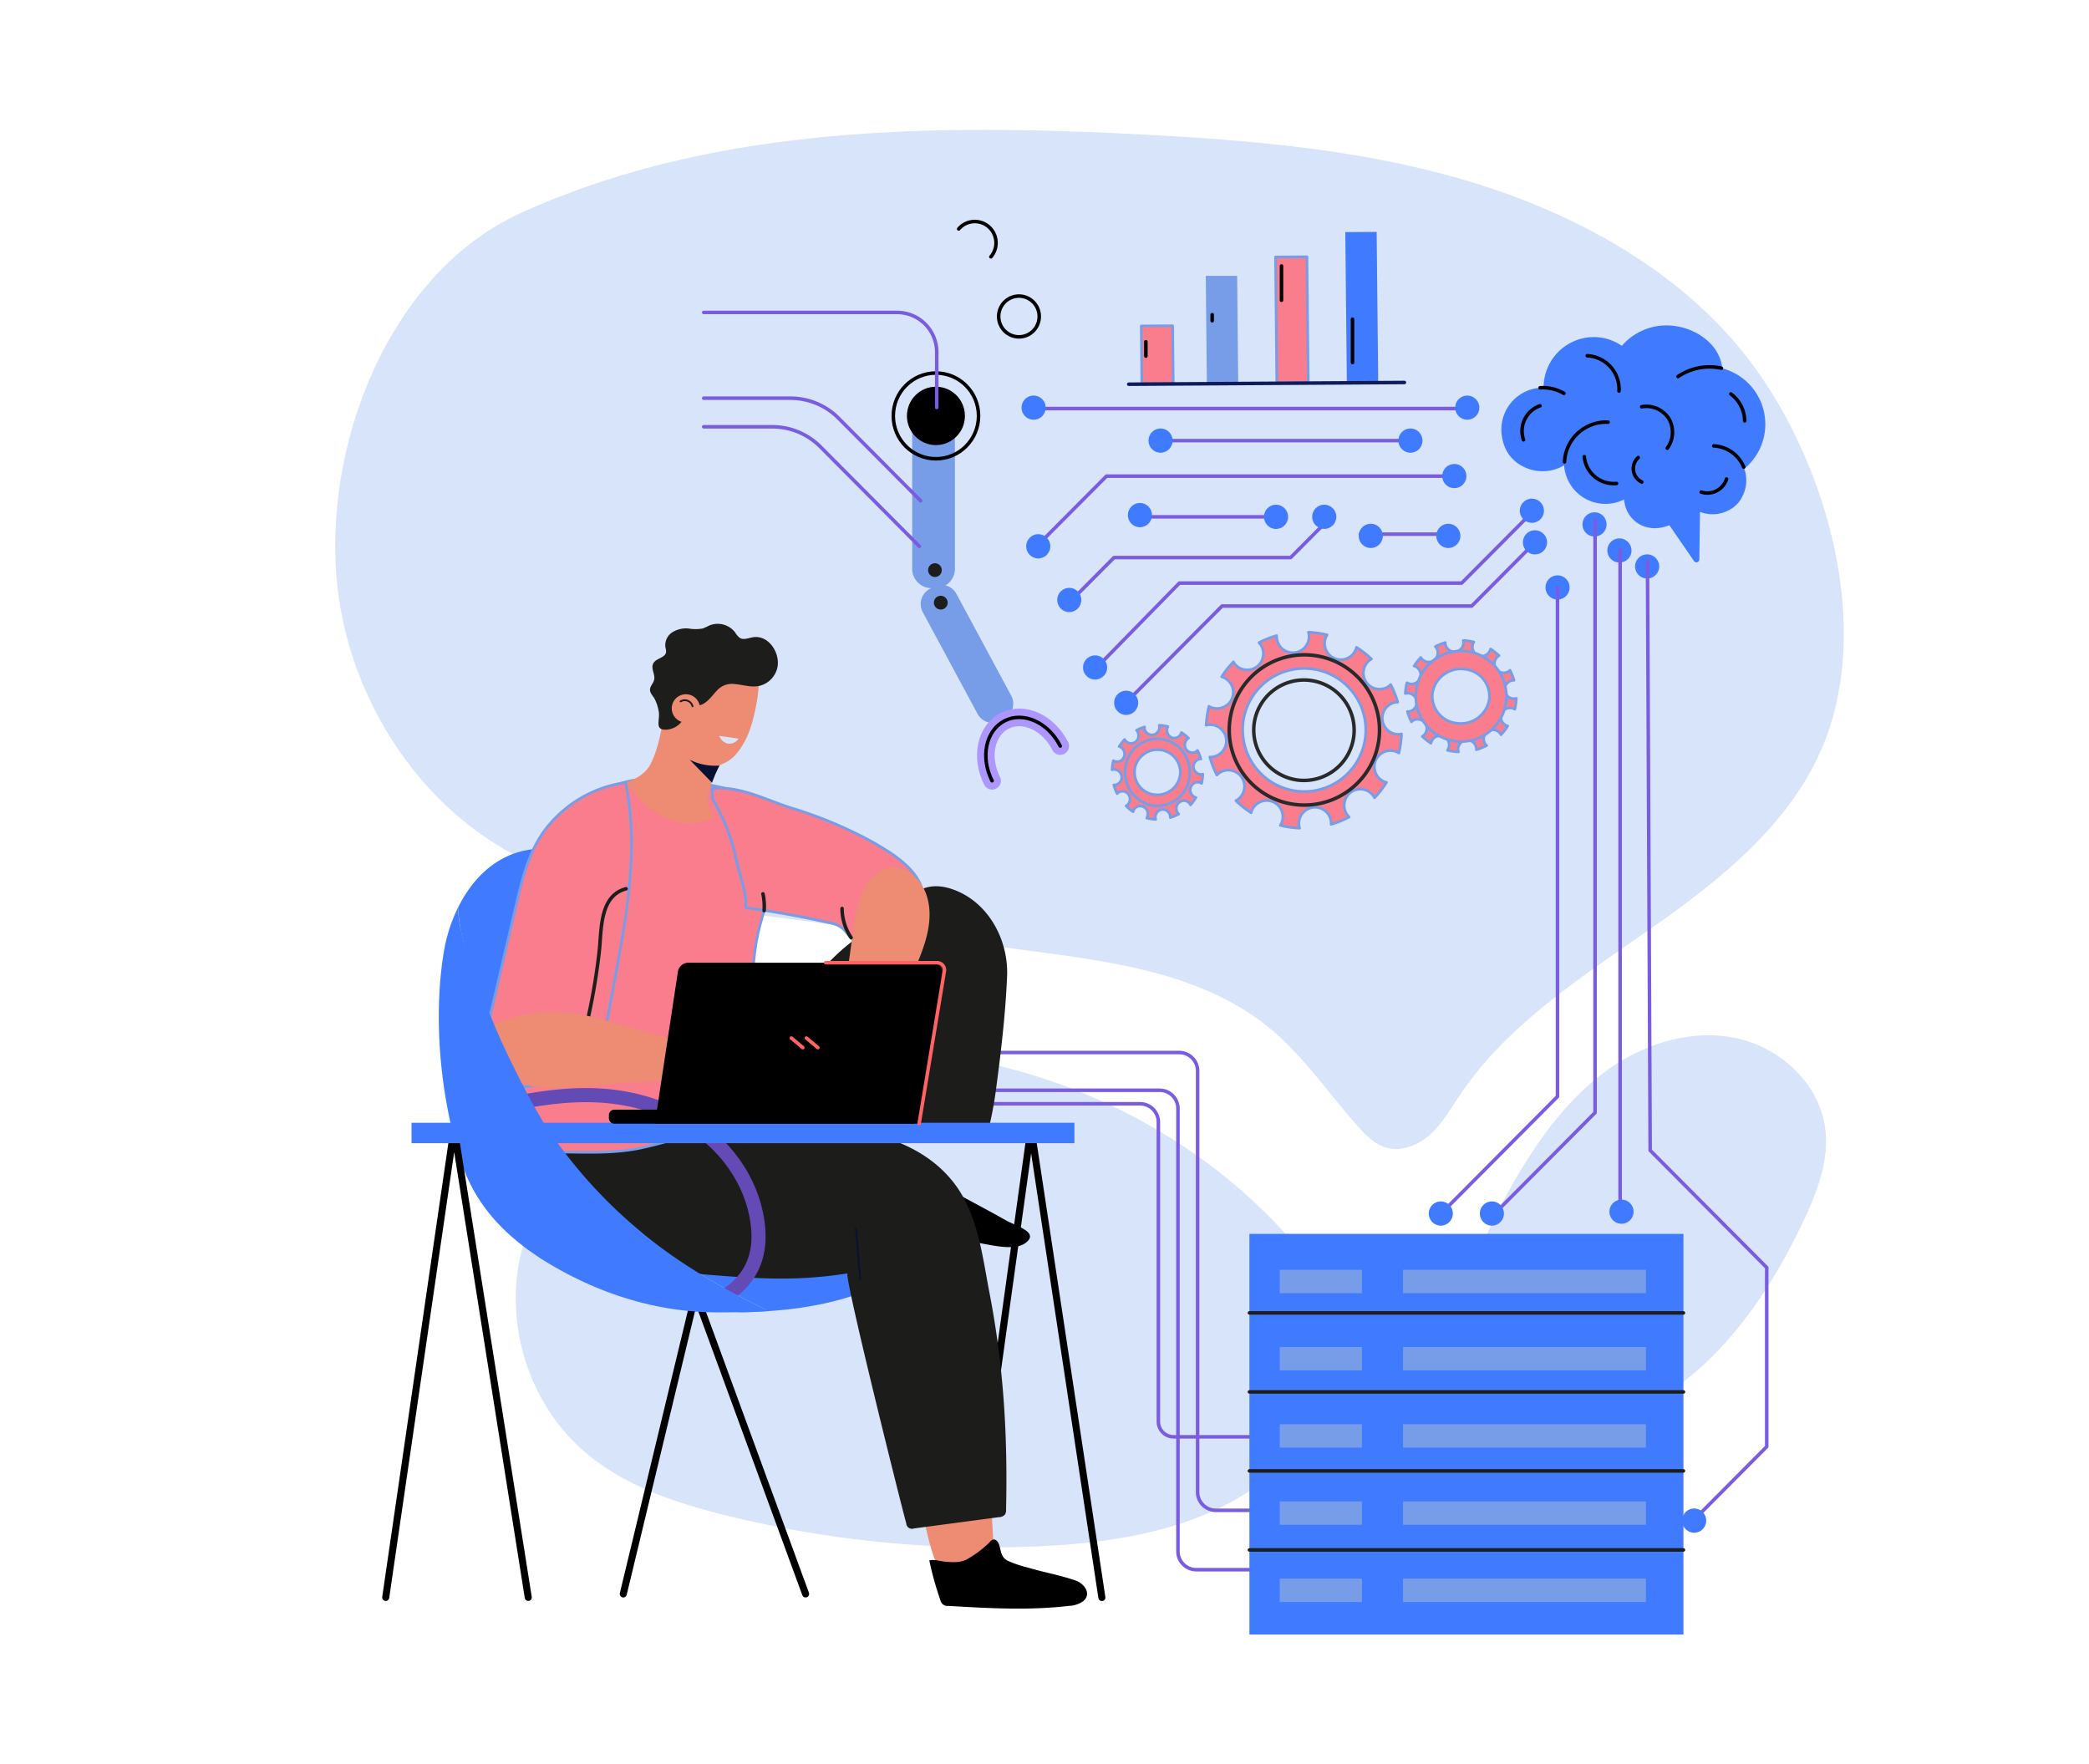 <svg id="Layer_1" data-name="Layer 1" xmlns="http://www.w3.org/2000/svg" xmlns:xlink="http://www.w3.org/1999/xlink" viewBox="0 0 592 500"><defs><style>.cls-1,.cls-13,.cls-14,.cls-15,.cls-16,.cls-17,.cls-18,.cls-19,.cls-21,.cls-22,.cls-4,.cls-5{fill:none;}.cls-2{fill:#fff;}.cls-3{fill:#d7e4f9;}.cls-4{stroke:#7a5ce0;}.cls-13,.cls-14,.cls-15,.cls-16,.cls-17,.cls-18,.cls-19,.cls-21,.cls-22,.cls-4,.cls-5{stroke-linecap:round;}.cls-13,.cls-14,.cls-15,.cls-16,.cls-17,.cls-18,.cls-19,.cls-21,.cls-22,.cls-4,.cls-5,.cls-9{stroke-linejoin:round;}.cls-19,.cls-5{stroke:#000;}.cls-5{stroke-width:2px;}.cls-6{fill:#407bff;}.cls-7{fill:#ed8c72;}.cls-8{fill:#1c1c1b;}.cls-9{fill:#f97d8c;stroke:#779ce8;stroke-width:0.75px;}.cls-10{fill:#1d1d1b;}.cls-11{clip-path:url(#clip-path);}.cls-12{fill:#081132;}.cls-13{stroke:#1d1d1b;}.cls-14{stroke:#081132;}.cls-14,.cls-16{stroke-width:0.5px;}.cls-15{stroke:#634ab5;stroke-width:4px;}.cls-16{stroke:#1c1c1b;}.cls-17{stroke:#ff6363;}.cls-18{stroke:#292929;}.cls-20{fill:#779ce8;}.cls-21{stroke:#101c59;}.cls-22{stroke:#ae96ff;stroke-width:5px;}</style><clipPath id="clip-path"><path class="cls-1" d="M212.36,238.65c0-.14,0-.28.06-.42-.92-3.34-5.68-3.29-8.35-4.69a5.67,5.67,0,0,1-1.4-1l-.16-.16A6.33,6.33,0,0,1,201,229c-.81-5.37,1.95-10.22,4.32-14.94a1.57,1.57,0,0,0-.28-.37,3.39,3.39,0,0,0-2.36-.57,14.82,14.82,0,0,1-8.56-2.83,25.67,25.67,0,0,1-3.32-2.94c-.59-.61-1.67-2.72-2.58-2.79a.43.43,0,0,0-.22.06c-1.06,4.28-1.15,8.29-3.71,12.12a13.8,13.8,0,0,1-3.48,3.69,5.14,5.14,0,0,1-2.78,1.39,7,7,0,0,1-.93.09c-.12,0-.24,0-.37.06a.6.6,0,0,1-.38-.08c-1.93-.08-3.92-.54-5.4.6a5.08,5.08,0,0,0-1.47,2.16c-2.52,6-.75,13.83,2.42,19.24,2.42,4.12,6.67,7.93,11.3,9.22,4.39,1.24,9,.2,13.17-1.34,1.84-.67,3.58-1.33,5.26-2.11,5-2.32,9.39-4.92,10.71-10.67Z"/></clipPath></defs><rect class="cls-2" x="-20.04" y="-8.11" width="672.51" height="557.68"/><rect class="cls-2" x="-669.6" y="-23.42" width="672.51" height="557.68"/><g id="OBJECTS"><path class="cls-3" d="M367,352.7c-36-41.95-94.85-62.74-149-52.67-15.24,2.83-30.24,8-42.94,16.93s-23,21.81-27.05,36.84c-5.51,20.35,1.54,43.59,17.41,57.39,11.3,9.83,26,14.7,40.51,18.29a310.33,310.33,0,0,0,87.78,8.74c17.38-.76,35-3.07,50.82-10.38,14.59-6.76,28.26-19.12,35.6-33.67C387.61,379.22,376.63,363.94,367,352.7Z"/><path class="cls-3" d="M432.27,329.49c6.64-10.58,14.64-20.57,25-27.48s23.38-10.5,35.5-7.65,22.8,12.91,24.46,25.31c1.23,9.18-2.31,18.28-6.28,26.63-9.34,19.62-22.06,38.44-40.48,49.85-14.65,9.07-45.72,18.42-54.1-3.37C408.68,372.76,422,345.93,432.27,329.49Z"/><path class="cls-3" d="M253.54,37.38c23.31-1.12,46.86-.48,70,.73,30.23,1.59,60.64,4.08,89.75,12.4C446,59.85,478.7,77.4,498.58,106c19.6,28.14,31.62,71.57,18.31,104.62-9.05,22.48-29,38.46-48.78,52.32s-40.88,27.23-54.37,47.33c-2.56,3.82-4.85,7.89-8.21,11s-8.12,5.19-12.54,4c-3.38-.93-6-3.59-8.31-6.22-8.27-9.35-15.36-19.89-25-27.79-18.13-14.87-42.63-18.49-65.83-21.56l-78.41-10.37c-20.63-2.73-45-5.95-64.11-14.37-30.6-13.48-51.81-44.95-55.66-78.3-4.61-40,14.46-89.45,52.24-106.45C181.1,45.21,217,39.14,253.54,37.38Z"/><path class="cls-4" d="M357.61,444.82H339a5.19,5.19,0,0,1-5.18-5.21V314.17a5.19,5.19,0,0,0-5.18-5.21H254.85"/><path class="cls-4" d="M363.18,428H344.57a5.19,5.19,0,0,1-5.18-5.21V303.48a5.2,5.2,0,0,0-5.19-5.21H260.42"/><path class="cls-4" d="M357.1,407.17H332.6a4.34,4.34,0,0,1-4.33-4.35V318a5.2,5.2,0,0,0-5.18-5.21H232.58"/><path class="cls-5" d="M273.74,452.67l18.09-130.38a.36.36,0,0,1,.71,0l19.72,130.41"/><polyline class="cls-5" points="176.63 451.69 197.12 366.62 228.3 451.69"/><path class="cls-6" d="M131.19,330.65c-.2-.56-.42-1.11-.6-1.67C130.77,329.54,131,330.1,131.19,330.65Z"/><path class="cls-6" d="M137.62,284.9c2.37,5.62,5,11.1,7.63,16.61a149.61,149.61,0,0,0,9.06,17,136.61,136.61,0,0,0,26.36,29.74c10.86,9.3,23.35,16.49,36.14,22.75l.32.15c-2.65.1-5.31.12-8,0a107.36,107.36,0,0,1-15.78-1.78,63.93,63.93,0,0,0,14.26,2.29,107.19,107.19,0,0,0,24.12-1.89c7.86-1.55,15.78-4.06,22.48-8.57a30.54,30.54,0,0,0,7.95-7.55,24.11,24.11,0,0,0,2.78-5.17,5.61,5.61,0,0,0-.13-.59c-3.87-14.21-16.22-16.06-27.27-22.37A79.81,79.81,0,0,1,209,297.72c-6.46-10.69-10.26-22.67-15.42-34-4.82-10.56-11.08-16-22.11-19.89C163.25,241,154.2,239,146,241.77c-7.32,2.48-12.74,8.39-16.21,15.45C130.35,266.78,134,276.31,137.62,284.9Z"/><path class="cls-3" d="M253.88,309.21c.06-5.56-.1-10.61,1.33-16.15,1.89-7.33,7.52-11.33,14.53-13.59a7.41,7.41,0,0,1,4.75-.29,6.8,6.8,0,0,1,3.56,4.15c2.2,5.66,1.06,12-.12,18q-4,20-7.91,40.05a2.71,2.71,0,0,1-1.06,2,2.65,2.65,0,0,1-1.76.06A76,76,0,0,1,250,337.78C252.32,338.85,253.86,310.46,253.88,309.21Z"/><path class="cls-7" d="M268.26,388.06a92.41,92.41,0,0,0,10.81-3.32c0,19.39,2.72,52.09,2.63,57.67-5.44.62-9.7,2.64-15.21,2.7-4.32-6.72-6.08-25.75-8.52-33.1-.56-1.7-3-10.19-5.77-19.86C257.59,390.94,262.94,389.56,268.26,388.06Z"/><path d="M258.18,349.15c6.28,1.45,12.72,2.12,19.08,3.07,3.35.49,10.21,2.41,13.37,0,4-3-2.55-4.71-5.52-6.38-5.1-2.87-10.28-5.6-15.42-8.39-4.75-2.58-10.85-8.07-15.7-2.76-3.12,3.42-3.48,8.88-3.83,13.26A42,42,0,0,1,258.18,349.15Z"/><path class="cls-8" d="M156.68,326.41c2.9-9.21,16-11.32,24.14-10.67,16.87,1.36,33.79,1.78,50.57,3.16C245.06,320,259.94,323,269.34,334c7.68,8.95,8.92,21.27,11.09,32.49,4,20.77,5.15,40.25,4.68,61.3a2.45,2.45,0,0,1-.32,1.42,2.41,2.41,0,0,1-1.73.73L259,433.13a1.62,1.62,0,0,1-2.18-1.46c-1.25-4.33-17.8-70.63-16.64-70.82-13.85,2.21-24.81,1.57-38.79.44-9.88-.79-19.93-2.51-28.56-7.43C164.49,349.1,153.32,337.07,156.68,326.41Z"/><path class="cls-9" d="M152.65,322.81c1,1.5.92,2.86,1.42,3.68,2.54,0,5.08,0,7.62,0,6.65.11,13.36.2,19.91-1.18a133.21,133.21,0,0,0,16.83-4.88c8.46-3,16.4-5.1,15.78-15.52-.78-13.43-2.4-30.35,1.37-43.45,1.52-5.29,2.35-9.23,4.63-14.23a12.36,12.36,0,0,0,1.34-4.31,10.54,10.54,0,0,0-.41-3.2c-4.21-17.19-18.5-17.4-33.67-18.75a27.28,27.28,0,0,0-7.05,0,26.15,26.15,0,0,0-8.71,2.84c-13.29,8-14.19,21.49-18.2,35.4-2,6.95-5.13,13.53-7.13,20.48C142.1,294.56,144.08,309.88,152.65,322.81Z"/><path d="M285.43,442.21a31.28,31.28,0,0,0,5.82,2c4.52,1.37,9.21,2.14,13.67,3.72,2.33.83,4.57,3.77,2,5.85a7.48,7.48,0,0,1-4,1.3c-11.31,1.32-22.75.68-34.12,0a2,2,0,0,1-2.25-1.46,91.69,91.69,0,0,1-3.2-11.43c1.52-.37,3.13.27,4.67.38,2,.15,4.16.31,6-.69a29,29,0,0,0,6.65-5.08,2,2,0,0,1,.61-.48c.79-.32,1.57.54,1.84,1.36.52,1.59.54,3.37,2,4.32Z"/><path class="cls-8" d="M253.4,305.53c-.14-1.89,0-3.64,1.76-4.31,2.42-.91,3.24.38,4.79-2.14,3-4.86,5.09-10.93,7.11-16.25,2.43-6.42,7-14.8,6.78-21.69a1.91,1.91,0,0,0-.26-1,1.77,1.77,0,0,0-1.07-.58,34.45,34.45,0,0,0-11-.61c-24.31,1.57-37.88,28.07-49.38,46.21-1.73,2.74-11.83,15.9-14.49,15.69,9.29.74,16.45,5.47,25,8.08,5.27,1.6,11.08,6.33,16,7,1.59.22,8.1-11.8,9-13.38,2.49-4.13,6-8.83,5.93-13.84C253.64,307.71,253.47,306.6,253.4,305.53Z"/><path class="cls-8" d="M282.37,307.83a104.72,104.72,0,0,1-2.2,12.08,2.28,2.28,0,0,1-.43,1,2,2,0,0,1-1.6.45,27,27,0,0,1-3.55-.65c-7.38-1.42-19.65,3.57-25.33-3.34a9.88,9.88,0,0,1-1.75-5c-1.73-12.9,2.37-25.5,2.2-38.46-.1-6.92,2.46-11.1,6-16.75,3.36-5.41,8.08-7.25,14.13-5.19,10.2,3.48,16,14.35,15.56,24.67S283.76,297.45,282.37,307.83Z"/><path class="cls-7" d="M187.42,207.64c-.1,1.25,2.5,4.11,3.3,5a11.65,11.65,0,0,0,4.5,3.23c4.62,1.83,9.46,2,13.09-1.83a21,21,0,0,0,3.86-6.39c1.49-3.51,3.57-13.21,2.63-16.91-.86-3.36-4.44-.43-7.7-1.56-2.84-1-5-1.86-8-1.33a11.25,11.25,0,0,0-7,4c-.46.59-.87,1.19-1.25,1.79a40.48,40.48,0,0,0-2.32,5.91,39.19,39.19,0,0,0-.94,5.13C187.54,205.7,187.5,206.67,187.42,207.64Z"/><path class="cls-7" d="M185.5,230a19.07,19.07,0,0,0,9.27,3.4c.62.06,8.6-.84,7.46-2.36-3-4-1.36-7.5.51-11.82.29-.66,2.8-4.73,2.54-5.19a1.57,1.57,0,0,0-.28-.37,3.39,3.39,0,0,0-2.36-.57,14.82,14.82,0,0,1-8.56-2.83,25.67,25.67,0,0,1-3.32-2.94c-.59-.61-1.67-2.72-2.58-2.79a.43.43,0,0,0-.22.06c-1.06,4.28-1.58,8-3.71,12.12-1.65,3.17-5.73,4.74-6.88,4.95C179.19,224.89,182.43,227.81,185.5,230Z"/><path class="cls-10" d="M194.45,201.21c.08-.66.16-1.46.76-1.73s1.28.22,1.93.37c2.1.47,4-1.82,5.23-3.27.24-.29.48-.56.73-.81a5.7,5.7,0,0,1,5.11-1.92c2.3.19,4.6,1,6.87.54a6.88,6.88,0,0,0,5.2-5.11c.95-4.05-2.36-9.45-6.93-8.69-1.23.2-2.56.83-3.65.21a5.38,5.38,0,0,1-1.37-1.58,6.23,6.23,0,0,0-7.24-2,21,21,0,0,1-1.94.88,11.3,11.3,0,0,1-4.06,0,7.4,7.4,0,0,0-4.61,1.11,4.36,4.36,0,0,0-1.92,4.17,4.84,4.84,0,0,1,.2,1.4c-.21,1.66-2.84,1.73-3.62,3.2s.62,3.16.23,4.71c-.23.93-1.06,1.65-1.16,2.6-.12,1.18,1,2,1.42,3a12,12,0,0,1,1.1,3.69c.22,2.45-1.26,5.08,2.34,4.78A6,6,0,0,0,194.45,201.21Z"/><path class="cls-9" d="M240,264.42c1.42,1.71,2.59,3.48,6.68,3.21a17.49,17.49,0,0,0,13.22-7.36,9.46,9.46,0,0,0,1.7-4c1.18-8.74-8.61-14.41-14.87-17.95A120.29,120.29,0,0,0,224,228.89c-6.93-2.23-14.17-6.1-21.63-5.5a2.91,2.91,0,0,0-.59.1c.08,1,.13,1.94.14,2.91a57,57,0,0,1,6.9,18c.89,4,2.88,8.66,2.47,12.8,8.25,1.14,16.46,2.63,24.58,4.48A7,7,0,0,1,240,264.42Z"/><path class="cls-7" d="M252.42,245.9c-3.16.36-5.81,2.74-7.34,5.54s-2.14,6-2.73,9.15c-1.67,9-2.22,19.39-5.21,28-1.86,5.34-9.1,12.72-5.52,18.83a5.18,5.18,0,0,0,5.3,2.41c3.59-.68,5.27-4.73,6.8-8.07,2-4.3,4.89-7.62,7.5-11.4,3.27-4.73,5.63-10.53,8-15.76,3-6.7,5.72-14.33,3.24-21.26C260.94,249.11,256.89,245.41,252.42,245.9Z"/><g class="cls-11"><path class="cls-12" d="M195.64,215.39a2.2,2.2,0,0,0,.41.18,16,16,0,0,0,8.27,1.34c.7.3.47.87.12,1.9-.49,1.44-.93,2.9-1.32,4.37l-7.65-7.86Z"/></g><path class="cls-9" d="M155.68,233.65c-5.22,6-7.37,14.09-9.14,21.67q-3.45,14.7-6.89,29.4a34.58,34.58,0,0,0-1.14,7c-.11,3.79,1,8.62,1.86,12.27,1.13,4.68,3.92,4.39,8.07,4,6.57-.66,15.5-2.65,19.93-8,2.11-2.55,2.79-6,3.4-9.24l2.5-13.47c3.41-18.34,6.82-37.27,3-55.52A34.58,34.58,0,0,0,155.68,233.65Z"/><path class="cls-13" d="M177.41,251.86c-7.59,2-6.91,11.75-7.59,17.77a178.73,178.73,0,0,1-5,26.36"/><path class="cls-14" d="M258,273.34c-2.9,12.58-9.55,31.7-9.67,44.62"/><path class="cls-3" d="M203.83,208.53a3.4,3.4,0,0,0,2.55,2.21,3.07,3.07,0,0,0,2.91-1.43"/><path class="cls-15" d="M133.54,315.23c21-4.8,38.83-8.31,57.75.64,12.32,5.83,20.64,16.68,23,28.23s-1.42,19.64-11.54,24.73"/><path class="cls-14" d="M243.81,362.39c-.58-4.37-.71-9.8-1.28-14.18"/><path class="cls-14" d="M248.66,322.2c-13.53-2.07-22.24-.26-39.66-.26"/><path class="cls-7" d="M190.37,200.74a4,4,0,1,0,4-4A4,4,0,0,0,190.37,200.74Z"/><path class="cls-6" d="M218.07,371.54l-1.26-.54c-12.78-6.26-25.28-13.45-36.14-22.75a136.61,136.61,0,0,1-26.36-29.74,149.61,149.61,0,0,1-9.06-17c-2.61-5.51-5.26-11-7.63-16.6-3.64-8.6-7.27-18.13-7.85-27.69a45.59,45.59,0,0,0-4,12.55c-3.08,18.55-1,41.27,4.82,59.21.18.57.4,1.11.6,1.67,3.87,10.67,11.66,20.21,26.25,28.52,25.87,14.75,46.39,12.54,51.69,12.71C211.78,372,215.42,371.64,218.07,371.54Z"/><path class="cls-7" d="M166.58,287.89c4.07.9,8.07,2.21,12.06,3.42,6.35,1.93,12.77,3,19.22,4.77a22.23,22.23,0,0,0,5.58,1c3.26,0,6.41-1.29,9.67-1.36a13.11,13.11,0,0,1,11,6c4,6.13-2.63,4.49-6.78,4.42l-9.73-.14A375.49,375.49,0,0,0,170,307.51c-7,.58-19.06,2.22-25.24-1.92-3-2-7.95-11.82-5.2-14.75a5.21,5.21,0,0,1,1.93-1.13A41.28,41.28,0,0,1,161.22,287,48.31,48.31,0,0,1,166.58,287.89Z"/><path class="cls-9" d="M260.28,298.27H260"/><path class="cls-6" d="M128.66,286.27c.21,2.62.63,5.23,1.05,7.77.53,3.23,1.06,6.47,1.85,9.65a19.77,19.77,0,0,0,3.44,7.82,12.07,12.07,0,0,0,12.8,3.6c3.49-1.16,3-2.4,1.52-5.31-3.08-6-6.28-12.33-8.93-18.6s-5.15-12.36-7.35-18.9c-.46-1.37-.93-2.75-1.33-4.15a49.14,49.14,0,0,1-1.36-6.35c.27,1.9-.3,4.33-.49,6.25q-.31,3.27-.78,6.53A52.52,52.52,0,0,0,128.66,286.27Z"/><path class="cls-5" d="M109.31,452.67l19-130.38a.38.38,0,0,1,.75,0L149.7,452.67"/><rect class="cls-6" x="116.63" y="318.17" width="187.85" height="5.79"/><path class="cls-16" d="M196.26,200.16a2.27,2.27,0,0,0-3.4-1.39"/><path d="M258.65,318.43H174.1a1.54,1.54,0,0,1-1.54-1.54V316a1.54,1.54,0,0,1,1.54-1.54h84.55a1.54,1.54,0,0,1,1.54,1.54v.92A1.54,1.54,0,0,1,258.65,318.43Z"/><path d="M260.47,318.43H185.58l6.52-43a3,3,0,0,1,3-2.61H264a2.91,2.91,0,0,1,2.84,3.41Z"/><line class="cls-17" x1="228.53" y1="294.16" x2="231.78" y2="296.88"/><line class="cls-17" x1="224.26" y1="294.16" x2="227.51" y2="296.88"/><path class="cls-13" d="M238.63,257.46a14.78,14.78,0,0,0,2.56,8.24"/><path class="cls-9" d="M409.58,182.09a15.81,15.81,0,0,0-2.82,1.13c.06.07.12.13.18.21a2.6,2.6,0,1,1-4.15,3.14c-.06-.08-.1-.17-.15-.25a15.87,15.87,0,0,0-1.9,2.41,1.29,1.29,0,0,1,.28.08,2.62,2.62,0,0,1,1.38,3.43,2.59,2.59,0,0,1-3.4,1.39c-.11,0-.2-.11-.29-.16a15.47,15.47,0,0,0-.45,3.06l.32-.08a2.61,2.61,0,0,1,.64,5.19h-.37a15.89,15.89,0,0,0,1.14,2.9,3.2,3.2,0,0,1,.27-.25,2.61,2.61,0,0,1,3.13,4.17,2.39,2.39,0,0,1-.34.21,15.89,15.89,0,0,0,2.45,1.95c0-.13.07-.26.12-.38a2.6,2.6,0,1,1,4.79,2,2.71,2.71,0,0,1-.21.37,16.09,16.09,0,0,0,3.11.45,2.59,2.59,0,0,1-.09-.4,2.6,2.6,0,1,1,5.16-.65,2.16,2.16,0,0,1,0,.44,16.22,16.22,0,0,0,2.92-1.18A2.06,2.06,0,0,1,421,211a2.6,2.6,0,1,1,4.15-3.14,2.5,2.5,0,0,1,.21.35,15.36,15.36,0,0,0,1.92-2.48,3,3,0,0,1-.37-.11,2.62,2.62,0,0,1-1.38-3.43,2.59,2.59,0,0,1,3.41-1.38,2.21,2.21,0,0,1,.34.18,15.75,15.75,0,0,0,.42-3.09l-.34.08a2.61,2.61,0,0,1-.64-5.19h.34a15.54,15.54,0,0,0-1.15-2.86c-.08.07-.15.15-.23.21a2.59,2.59,0,0,1-3.64-.51,2.62,2.62,0,0,1,.5-3.66l.27-.16a15.67,15.67,0,0,0-2.41-1.89,2.76,2.76,0,0,1-.08.27,2.6,2.6,0,1,1-4.79-2,2.15,2.15,0,0,1,.14-.26,15.94,15.94,0,0,0-3-.43l.06.26a2.6,2.6,0,1,1-5.16.65A2.81,2.81,0,0,1,409.58,182.09Zm3.1,4.64a10.64,10.64,0,1,1-9.21,11.87A10.59,10.59,0,0,1,412.68,186.73Z"/><path class="cls-9" d="M412.57,210.06a12.84,12.84,0,1,0-11.27-14.2A12.81,12.81,0,0,0,412.57,210.06Zm-6.64-13.59a8.14,8.14,0,0,1,9-6.84,7.73,7.73,0,0,1,7.12,8.48,8.14,8.14,0,0,1-9,6.85A7.73,7.73,0,0,1,405.93,196.47Z"/><path class="cls-9" d="M324.38,206a12.51,12.51,0,0,0-2.3.95.83.83,0,0,1,.15.17,2.25,2.25,0,0,1-.4,3.08,2.06,2.06,0,0,1-3-.44,2.39,2.39,0,0,1-.13-.21,13.81,13.81,0,0,0-1.54,2,2.09,2.09,0,0,1,.23.08,2.24,2.24,0,0,1,1.13,2.89,2.07,2.07,0,0,1-2.77,1.16,1.83,1.83,0,0,1-.24-.13,13.71,13.71,0,0,0-.36,2.58,2.44,2.44,0,0,1,.26-.06,2.2,2.2,0,0,1,.54,4.37,1.53,1.53,0,0,1-.3,0,13.33,13.33,0,0,0,.93,2.45l.22-.21a2.08,2.08,0,0,1,3,.44,2.27,2.27,0,0,1-.41,3.09,1.61,1.61,0,0,1-.28.17,13.16,13.16,0,0,0,2,1.65,2.23,2.23,0,0,1,.09-.32A2.07,2.07,0,0,1,324,228.6a2.25,2.25,0,0,1,1.14,2.89,2.4,2.4,0,0,1-.17.32,12.57,12.57,0,0,0,2.54.39c0-.11-.06-.23-.08-.34a2.19,2.19,0,0,1,1.84-2.46,2.18,2.18,0,0,1,2.38,2.29,12.44,12.44,0,0,0,2.38-1,2.73,2.73,0,0,1-.23-.25,2.26,2.26,0,0,1,.4-3.09,2.07,2.07,0,0,1,3,.44,2.38,2.38,0,0,1,.18.3A13.13,13.13,0,0,0,338.9,226l-.3-.1a2.25,2.25,0,0,1-1.13-2.9,2.08,2.08,0,0,1,2.77-1.16l.28.16a14.91,14.91,0,0,0,.34-2.61l-.28.07a2.21,2.21,0,0,1-.54-4.38h.28a13.37,13.37,0,0,0-.95-2.42,1.62,1.62,0,0,1-.19.18,2.07,2.07,0,0,1-3-.44,2.26,2.26,0,0,1,.41-3.08,1.28,1.28,0,0,1,.21-.14,13,13,0,0,0-2-1.6c0,.08,0,.16-.07.23A2.08,2.08,0,0,1,332,209a2.25,2.25,0,0,1-1.13-2.89,1.39,1.39,0,0,1,.11-.21,11.88,11.88,0,0,0-2.46-.37,1.42,1.42,0,0,1,0,.22,2.12,2.12,0,1,1-4.2.53A1.93,1.93,0,0,1,324.38,206Zm2.54,3.92a8.77,8.77,0,0,1,9.66,7.84,8.64,8.64,0,1,1-9.66-7.84Z"/><path class="cls-9" d="M327,228.32a9.2,9.2,0,0,0,10.1-8.38A9.53,9.53,0,0,0,329,209.39a9.2,9.2,0,0,0-10.1,8.38A9.52,9.52,0,0,0,327,228.32Zm-5.47-10.16a6.51,6.51,0,0,1,7.2-5.66,6.39,6.39,0,0,1,5.72,7.05,6.52,6.52,0,0,1-7.2,5.65A6.38,6.38,0,0,1,321.56,218.16Z"/><path class="cls-9" d="M361.77,180.12a27.32,27.32,0,0,0-5,2,3.68,3.68,0,0,1,.33.35,4.61,4.61,0,0,1-.9,6.44,4.55,4.55,0,0,1-6.4-.9,3,3,0,0,1-.27-.45,28,28,0,0,0-3.34,4.24,4,4,0,0,1,.49.15,4.59,4.59,0,0,1-3.56,8.47,4.16,4.16,0,0,1-.51-.28,28.15,28.15,0,0,0-.79,5.38,5.59,5.59,0,0,1,.56-.12,4.59,4.59,0,0,1,1.12,9.12,4.71,4.71,0,0,1-.65,0,28.33,28.33,0,0,0,2,5.1c.16-.15.3-.3.48-.44a4.56,4.56,0,0,1,6.41.9,4.61,4.61,0,0,1-.9,6.44,5.39,5.39,0,0,1-.6.37,28.47,28.47,0,0,0,4.31,3.43,5.2,5.2,0,0,1,.21-.67,4.57,4.57,0,1,1,8.42,3.58,3.82,3.82,0,0,1-.36.66,26.34,26.34,0,0,0,5.48.79,4.07,4.07,0,0,1-.16-.71,4.57,4.57,0,1,1,9.07-1.12,4.79,4.79,0,0,1,0,.76,28.11,28.11,0,0,0,5.13-2.08,5,5,0,0,1-.49-.53,4.62,4.62,0,0,1,.89-6.44,4.56,4.56,0,0,1,6.41.9,5.73,5.73,0,0,1,.38.62,28.56,28.56,0,0,0,3.38-4.36,5.38,5.38,0,0,1-.65-.2,4.62,4.62,0,0,1-2.43-6,4.57,4.57,0,0,1,6-2.44,4.24,4.24,0,0,1,.59.33,28.17,28.17,0,0,0,.75-5.45,3.18,3.18,0,0,1-.61.14A4.59,4.59,0,0,1,395.5,199a4.1,4.1,0,0,1,.61,0,28.13,28.13,0,0,0-2-5,5,5,0,0,1-.41.38,4.56,4.56,0,0,1-6.4-.9,4.62,4.62,0,0,1,.89-6.44c.15-.11.31-.19.47-.29a28.84,28.84,0,0,0-4.24-3.32,4.42,4.42,0,0,1-.15.48,4.58,4.58,0,1,1-8.18-4,26.56,26.56,0,0,0-5.3-.75,3.28,3.28,0,0,1,.11.45,4.58,4.58,0,1,1-9.08,1.13A4.17,4.17,0,0,1,361.77,180.12Zm5.62,9.46A17.43,17.43,0,1,1,352.31,209,17.34,17.34,0,0,1,367.39,189.58Z"/><path class="cls-18" d="M367.18,228a21.29,21.29,0,1,0-18.69-23.53A21.24,21.24,0,0,0,367.18,228Zm-11.79-22.75A14.23,14.23,0,1,1,368,221.08,14.28,14.28,0,0,1,355.39,205.28Z"/><path class="cls-19" d="M271.69,64.87a6,6,0,0,1,8.49-.62,6.08,6.08,0,0,1,.62,8.54"/><ellipse class="cls-19" cx="288.76" cy="89.68" rx="5.75" ry="5.78"/><path class="cls-6" d="M437.44,109.88a14.28,14.28,0,0,1,14.85-14.35A14.1,14.1,0,0,1,459.61,98a16.73,16.73,0,0,1,13.45-5.77c7.32.35,14.4,5.33,15,12.15a16.37,16.37,0,0,1,6.27,28.45,10.07,10.07,0,0,1-.79,8.28,8.45,8.45,0,0,1-3.78,3.56,9.86,9.86,0,0,1-8,.4l-.18,13.47a.83.83,0,0,1-1.51.46l-7-10.17c-6.53,2.69-12.39-1.34-12.82-7.3a11.74,11.74,0,0,1-17-9.66,12,12,0,0,1-11.78.24,10.58,10.58,0,0,1-5.13-5.7C423.09,117.69,429.45,109.76,437.44,109.88Z"/><path class="cls-19" d="M485.68,126.36a9.68,9.68,0,0,1,8.47,6"/><path class="cls-19" d="M443.37,130.89a11.8,11.8,0,0,1,12.33-11.26"/><path class="cls-19" d="M436.44,109.89a11.73,11.73,0,0,1,6.75,1.58"/><path class="cls-19" d="M449.81,100.81a9.49,9.49,0,0,1,9,10"/><path class="cls-19" d="M458.1,137a8.39,8.39,0,0,1-9.13-7.59"/><path class="cls-19" d="M431.75,124.64A7.57,7.57,0,0,1,436.4,115"/><path class="cls-19" d="M489.29,135.74a5.71,5.71,0,0,1-7.2,3.7"/><path class="cls-19" d="M475.54,106.71a15.84,15.84,0,0,1,12.29-2.37"/><path class="cls-19" d="M490.51,111.64a9.69,9.69,0,0,1,3.91,7.64"/><path class="cls-19" d="M465.23,115.27a7.54,7.54,0,0,1,7.68,3.34,7.62,7.62,0,0,1-.43,8.4"/><path class="cls-19" d="M464.26,129.66a4.23,4.23,0,0,0,1,6.94"/><polygon class="cls-6" points="390.13 65.72 390.57 108.38 381.68 108.42 381.24 65.77 390.13 65.72"/><polygon class="cls-9" points="370.37 72.77 370.74 108.48 361.84 108.53 361.48 72.82 370.37 72.77"/><polygon class="cls-20" points="341.7 78.18 342.01 108.64 350.9 108.59 350.59 78.18 341.7 78.18"/><polygon class="cls-9" points="332.31 92.32 332.48 108.69 323.59 108.74 323.42 92.37 332.31 92.32"/><line class="cls-21" x1="397.99" y1="108.39" x2="319.87" y2="108.88"/><line class="cls-19" x1="363.16" y1="75.37" x2="363.16" y2="85.09"/><line class="cls-19" x1="383.29" y1="90.45" x2="383.29" y2="102.73"/><line class="cls-19" x1="324.73" y1="96.84" x2="324.73" y2="100.91"/><path class="cls-19" d="M343.52,89.16V90.9"/><path class="cls-13" d="M216.55,258.06a17.25,17.25,0,0,0-.33-4.75"/><polyline class="cls-4" points="434.36 144.99 414.22 165.24 334.21 165.24 309.36 190.64"/><polyline class="cls-4" points="435 153.7 417.06 171.74 346.32 171.74 318.93 199.27"/><line class="cls-4" x1="415.81" y1="115.78" x2="292.92" y2="115.78"/><polyline class="cls-4" points="412.15 134.93 313.56 134.93 292.78 155.81"/><polyline class="cls-4" points="376.75 146.95 365.76 158 315.71 158 301.67 172.11"/><line class="cls-4" x1="321.08" y1="146.46" x2="361.61" y2="146.46"/><line class="cls-4" x1="399.7" y1="124.86" x2="328.89" y2="124.86"/><line class="cls-4" x1="385.54" y1="151.37" x2="411.41" y2="151.37"/><path class="cls-6" d="M419.23,115.54a3.42,3.42,0,1,1-3.42-3.44A3.43,3.43,0,0,1,419.23,115.54Z"/><path class="cls-6" d="M296.34,115.54a3.42,3.42,0,1,1-3.42-3.44A3.43,3.43,0,0,1,296.34,115.54Z"/><ellipse class="cls-6" cx="410.44" cy="151.86" rx="3.42" ry="3.44"/><ellipse class="cls-6" cx="361.61" cy="146.46" rx="3.42" ry="3.44"/><path class="cls-6" d="M378.7,146.46a3.42,3.42,0,1,1-3.42-3.43A3.43,3.43,0,0,1,378.7,146.46Z"/><ellipse class="cls-6" cx="323.04" cy="145.97" rx="3.42" ry="3.44"/><path class="cls-6" d="M313.76,189.16a3.42,3.42,0,1,1-3.42-3.43A3.43,3.43,0,0,1,313.76,189.16Z"/><ellipse class="cls-6" cx="319.14" cy="199.16" rx="3.42" ry="3.44"/><ellipse class="cls-6" cx="303.02" cy="170.02" rx="3.42" ry="3.44"/><ellipse class="cls-6" cx="388.46" cy="151.86" rx="3.42" ry="3.44"/><path class="cls-6" d="M415.56,134.93a3.42,3.42,0,1,1-3.41-3.44A3.42,3.42,0,0,1,415.56,134.93Z"/><path class="cls-6" d="M438.42,153.7a3.42,3.42,0,1,1-3.42-3.43A3.43,3.43,0,0,1,438.42,153.7Z"/><path class="cls-6" d="M437.54,144.74a3.42,3.42,0,1,1-3.42-3.43A3.43,3.43,0,0,1,437.54,144.74Z"/><ellipse class="cls-6" cx="399.7" cy="124.86" rx="3.42" ry="3.44"/><ellipse class="cls-6" cx="328.89" cy="124.86" rx="3.42" ry="3.44"/><ellipse class="cls-6" cx="294.23" cy="154.81" rx="3.42" ry="3.44"/><path class="cls-3" d="M134.48,116.81h0a1.89,1.89,0,0,0,1.88,1.89h36.16a1.89,1.89,0,0,0,1.88-1.89h0a1.89,1.89,0,0,0-1.88-1.89H136.36A1.89,1.89,0,0,0,134.48,116.81Z"/><path class="cls-3" d="M192.1,114.92H180.54a1.89,1.89,0,0,0-1.88,1.89h0a1.89,1.89,0,0,0,1.88,1.89H192.1a1.89,1.89,0,0,0,1.88-1.89h0A1.89,1.89,0,0,0,192.1,114.92Z"/><path class="cls-3" d="M180.55,124.22H147.66a1.89,1.89,0,0,0-1.88,1.89h0a1.89,1.89,0,0,0,1.88,1.89h32.89a1.89,1.89,0,0,0,1.88-1.89h0A1.89,1.89,0,0,0,180.55,124.22Z"/><path class="cls-3" d="M185.61,126.11h0a1.89,1.89,0,0,0,1.88,1.89h7a1.89,1.89,0,0,0,1.88-1.89h0a1.89,1.89,0,0,0-1.88-1.89h-7A1.89,1.89,0,0,0,185.61,126.11Z"/><path class="cls-3" d="M140.5,124.22h-4.14a1.89,1.89,0,0,0-1.88,1.89h0a1.89,1.89,0,0,0,1.88,1.89h4.14a1.89,1.89,0,0,0,1.88-1.89h0A1.89,1.89,0,0,0,140.5,124.22Z"/><path class="cls-3" d="M128.18,124.22H111.61a1.89,1.89,0,0,0-1.88,1.89h0a1.89,1.89,0,0,0,1.88,1.89h16.57a1.13,1.13,0,0,0,1.13-1.14v-1.5A1.13,1.13,0,0,0,128.18,124.22Z"/><path class="cls-3" d="M151,134.78h0a1.89,1.89,0,0,0,1.88,1.89h40.93a1.88,1.88,0,0,0,1.88-1.89h0a1.89,1.89,0,0,0-1.88-1.89H152.86A1.89,1.89,0,0,0,151,134.78Z"/><path class="cls-3" d="M121.86,134.78h0a1.89,1.89,0,0,0,1.88,1.89h19.09a1.88,1.88,0,0,0,1.88-1.89h0a1.89,1.89,0,0,0-1.88-1.89H123.74A1.89,1.89,0,0,0,121.86,134.78Z"/><path class="cls-3" d="M107.81,144.08h0a1.89,1.89,0,0,0,1.88,1.89h2.52a1.88,1.88,0,0,0,1.87-1.89h0a1.88,1.88,0,0,0-1.87-1.89h-2.52A1.89,1.89,0,0,0,107.81,144.08Z"/><path class="cls-3" d="M116.59,144.08h0a1.89,1.89,0,0,0,1.88,1.89h24.61a1.89,1.89,0,0,0,1.88-1.89h0a1.89,1.89,0,0,0-1.88-1.89H118.47A1.89,1.89,0,0,0,116.59,144.08Z"/><path class="cls-3" d="M149,144.08h0a1.88,1.88,0,0,0,1.87,1.89h9.05a1.89,1.89,0,0,0,1.88-1.89h0a1.89,1.89,0,0,0-1.88-1.89h-9.05A1.88,1.88,0,0,0,149,144.08Z"/><path class="cls-3" d="M167.3,144.08h0a1.89,1.89,0,0,0,1.88,1.89h9.3a1.89,1.89,0,0,0,1.88-1.89h0a1.89,1.89,0,0,0-1.88-1.89h-9.3A1.89,1.89,0,0,0,167.3,144.08Z"/><path class="cls-3" d="M186.88,144.08h0a1.89,1.89,0,0,0,1.88,1.89h5a1.89,1.89,0,0,0,1.88-1.89h0a1.89,1.89,0,0,0-1.88-1.89h-5A1.89,1.89,0,0,0,186.88,144.08Z"/><path class="cls-3" d="M128.64,153.38h0a1.89,1.89,0,0,0,1.88,1.89H134a1.89,1.89,0,0,0,1.88-1.89h0a1.89,1.89,0,0,0-1.88-1.89h-3.52A1.89,1.89,0,0,0,128.64,153.38Z"/><path class="cls-3" d="M143.36,153.38h0a1.89,1.89,0,0,0,1.88,1.89h17.68a1.89,1.89,0,0,0,1.88-1.89h0a1.89,1.89,0,0,0-1.88-1.89H145.24A1.89,1.89,0,0,0,143.36,153.38Z"/><path class="cls-3" d="M168.61,153.38h0a1.89,1.89,0,0,0,1.88,1.89h13.82a1.88,1.88,0,0,0,1.87-1.89h0a1.88,1.88,0,0,0-1.87-1.89H170.49A1.89,1.89,0,0,0,168.61,153.38Z"/><path class="cls-3" d="M151.46,90h0a1.88,1.88,0,0,0,1.88,1.89h40.93A1.88,1.88,0,0,0,196.14,90h0a1.88,1.88,0,0,0-1.87-1.89H153.34A1.89,1.89,0,0,0,151.46,90Z"/><path class="cls-3" d="M166.42,80.06h-5A1.88,1.88,0,0,0,159.54,82h0a1.88,1.88,0,0,0,1.87,1.89h5A1.89,1.89,0,0,0,168.3,82h0A1.89,1.89,0,0,0,166.42,80.06Z"/><path class="cls-3" d="M153.81,80.06h-17A1.88,1.88,0,0,0,135,82h0a1.88,1.88,0,0,0,1.87,1.89h17A1.89,1.89,0,0,0,155.69,82h0A1.89,1.89,0,0,0,153.81,80.06Z"/><path class="cls-3" d="M171.22,82h0a1.88,1.88,0,0,0,1.87,1.89h21.18A1.88,1.88,0,0,0,196.14,82h0a1.88,1.88,0,0,0-1.87-1.89H173.09A1.88,1.88,0,0,0,171.22,82Z"/><path class="cls-3" d="M149.45,99.28h0a1.89,1.89,0,0,0,1.88,1.89h9a1.89,1.89,0,0,0,1.88-1.89h0a1.89,1.89,0,0,0-1.88-1.89h-9A1.89,1.89,0,0,0,149.45,99.28Z"/><path class="cls-3" d="M167.78,99.28h0a1.89,1.89,0,0,0,1.88,1.89H179a1.89,1.89,0,0,0,1.88-1.89h0A1.89,1.89,0,0,0,179,97.39h-9.29A1.89,1.89,0,0,0,167.78,99.28Z"/><path class="cls-3" d="M186.28,99.28h0a1.89,1.89,0,0,0,1.88,1.89H195a1.89,1.89,0,0,0,1.88-1.89h0A1.89,1.89,0,0,0,195,97.39h-6.84A1.89,1.89,0,0,0,186.28,99.28Z"/><path class="cls-3" d="M158.06,108.58h0a1.89,1.89,0,0,0,1.88,1.89h10.55a1.89,1.89,0,0,0,1.88-1.89h0a1.89,1.89,0,0,0-1.88-1.89H159.94A1.89,1.89,0,0,0,158.06,108.58Z"/><path class="cls-3" d="M129.12,108.58h0a1.89,1.89,0,0,0,1.88,1.89h3.52a1.89,1.89,0,0,0,1.88-1.89h0a1.89,1.89,0,0,0-1.88-1.89H131A1.89,1.89,0,0,0,129.12,108.58Z"/><path class="cls-3" d="M139.91,108.58h0a1.89,1.89,0,0,0,1.88,1.89h7.79a1.89,1.89,0,0,0,1.88-1.89h0a1.89,1.89,0,0,0-1.88-1.89h-7.79A1.89,1.89,0,0,0,139.91,108.58Z"/><path class="cls-3" d="M179.33,108.58h0a1.88,1.88,0,0,0,1.87,1.89H195a1.89,1.89,0,0,0,1.88-1.89h0a1.89,1.89,0,0,0-1.88-1.89H181.2A1.88,1.88,0,0,0,179.33,108.58Z"/><path class="cls-3" d="M128.34,86.27a.86.86,0,0,1-.6-.24l-4.48-4.16,4.44-4.59a.88.88,0,0,1,1.26,0,.9.9,0,0,1,0,1.26l-3.17,3.28L129,84.72A.89.89,0,0,1,129,86,.87.87,0,0,1,128.34,86.27Z"/><path class="cls-3" d="M133.73,86.27a.88.88,0,0,1-.6-.24l-4.47-4.16,4.44-4.59a.87.87,0,0,1,1.25,0,.89.89,0,0,1,0,1.26L131.2,81.8l3.14,2.92a.9.9,0,0,1,0,1.26A.91.91,0,0,1,133.73,86.27Z"/><path class="cls-3" d="M194.4,158.27a.89.89,0,0,1-.6-1.55l3.13-2.92-3.16-3.28a.89.89,0,1,1,1.27-1.24l4.44,4.59L195,158A.89.89,0,0,1,194.4,158.27Z"/><path class="cls-3" d="M189,158.27a.87.87,0,0,1-.65-.29.89.89,0,0,1,0-1.26l3.14-2.92-3.17-3.28a.9.9,0,0,1,0-1.26.88.88,0,0,1,1.26,0l4.44,4.59L189.61,158A.88.88,0,0,1,189,158.27Z"/><path class="cls-20" d="M265.09,166.68H264a5.49,5.49,0,0,1-5.49-5.49V121a5.49,5.49,0,0,1,5.49-5.5h1.11a5.5,5.5,0,0,1,5.5,5.5v40.21A5.49,5.49,0,0,1,265.09,166.68Z"/><path class="cls-20" d="M284.63,203.69l-1.08.59a4.81,4.81,0,0,1-6.53-2L261.5,173.47a4.85,4.85,0,0,1,1.94-6.56l1.08-.59a4.81,4.81,0,0,1,6.53,2l15.53,28.84A4.87,4.87,0,0,1,284.63,203.69Z"/><path class="cls-22" d="M281.14,221.26c-3.37-6.67-1.77-14.28,3.57-17s12.39.48,15.75,7.15"/><ellipse class="cls-10" cx="264.95" cy="161.56" rx="1.94" ry="1.95"/><path class="cls-10" d="M268.56,170.78a1.95,1.95,0,1,1-1.94-1.95A2,2,0,0,1,268.56,170.78Z"/><ellipse class="cls-19" cx="265.23" cy="117.86" rx="12.08" ry="12.15"/><ellipse cx="265.23" cy="117.86" rx="8.22" ry="8.27"/><path class="cls-19" d="M281.14,221.26c-3.37-6.67-1.77-14.28,3.57-17s12.39.48,15.75,7.15"/><path class="cls-4" d="M265.46,115.48V99.82a11.25,11.25,0,0,0-11.22-11.28H199.43"/><path class="cls-4" d="M199.43,112.84H224a19.25,19.25,0,0,1,13.63,5.67l23.28,23.41"/><path class="cls-4" d="M199.43,120.94h19.43a19.23,19.23,0,0,1,13.63,5.67l28.05,28.2"/><path class="cls-17" d="M260.47,318.43l7.15-43.2a2.07,2.07,0,0,0-2-2.41H234"/><rect class="cls-6" x="354.07" y="349.66" width="123" height="113.54"/><line class="cls-13" x1="477.07" y1="372.05" x2="354.07" y2="372.05"/><line class="cls-13" x1="477.07" y1="394.44" x2="354.07" y2="394.44"/><line class="cls-13" x1="477.07" y1="416.83" x2="354.07" y2="416.83"/><line class="cls-13" x1="477.07" y1="439.22" x2="354.07" y2="439.22"/><rect class="cls-20" x="362.67" y="447.36" width="23.29" height="6.62"/><rect class="cls-20" x="397.6" y="447.36" width="68.84" height="6.62"/><rect class="cls-20" x="362.67" y="425.48" width="23.29" height="6.62"/><rect class="cls-20" x="397.6" y="425.48" width="68.84" height="6.62"/><rect class="cls-20" x="362.67" y="403.6" width="23.29" height="6.62"/><rect class="cls-20" x="397.6" y="403.6" width="68.84" height="6.62"/><rect class="cls-20" x="362.67" y="381.72" width="23.29" height="6.62"/><rect class="cls-20" x="397.6" y="381.72" width="68.84" height="6.62"/><rect class="cls-20" x="362.67" y="359.84" width="23.29" height="6.62"/><rect class="cls-20" x="397.6" y="359.84" width="68.84" height="6.62"/><ellipse class="cls-6" cx="441.39" cy="166.47" rx="3.42" ry="3.44"/><path class="cls-6" d="M470.2,160.53a3.42,3.42,0,1,1-3.42-3.43A3.43,3.43,0,0,1,470.2,160.53Z"/><path class="cls-6" d="M462.35,156a3.42,3.42,0,1,1-3.42-3.43A3.43,3.43,0,0,1,462.35,156Z"/><ellipse class="cls-6" cx="451.87" cy="148.61" rx="3.42" ry="3.44"/><polyline class="cls-4" points="466.88 158.84 467.64 326 500.67 359.2 500.67 409.96 480.74 430"/><polyline class="cls-4" points="452.02 147.39 452.02 315.31 422.78 344.7"/><line class="cls-4" x1="459.12" y1="155.68" x2="459.12" y2="340.5"/><polyline class="cls-4" points="441.38 166.47 441.38 310.73 408.36 343.93"/><ellipse class="cls-6" cx="408.31" cy="343.89" rx="3.42" ry="3.44"/><path class="cls-6" d="M462.94,343.38a3.42,3.42,0,1,1-3.42-3.43A3.43,3.43,0,0,1,462.94,343.38Z"/><ellipse class="cls-6" cx="480.11" cy="430.91" rx="3.42" ry="3.44"/><ellipse class="cls-6" cx="422.78" cy="343.89" rx="3.42" ry="3.44"/></g></svg>